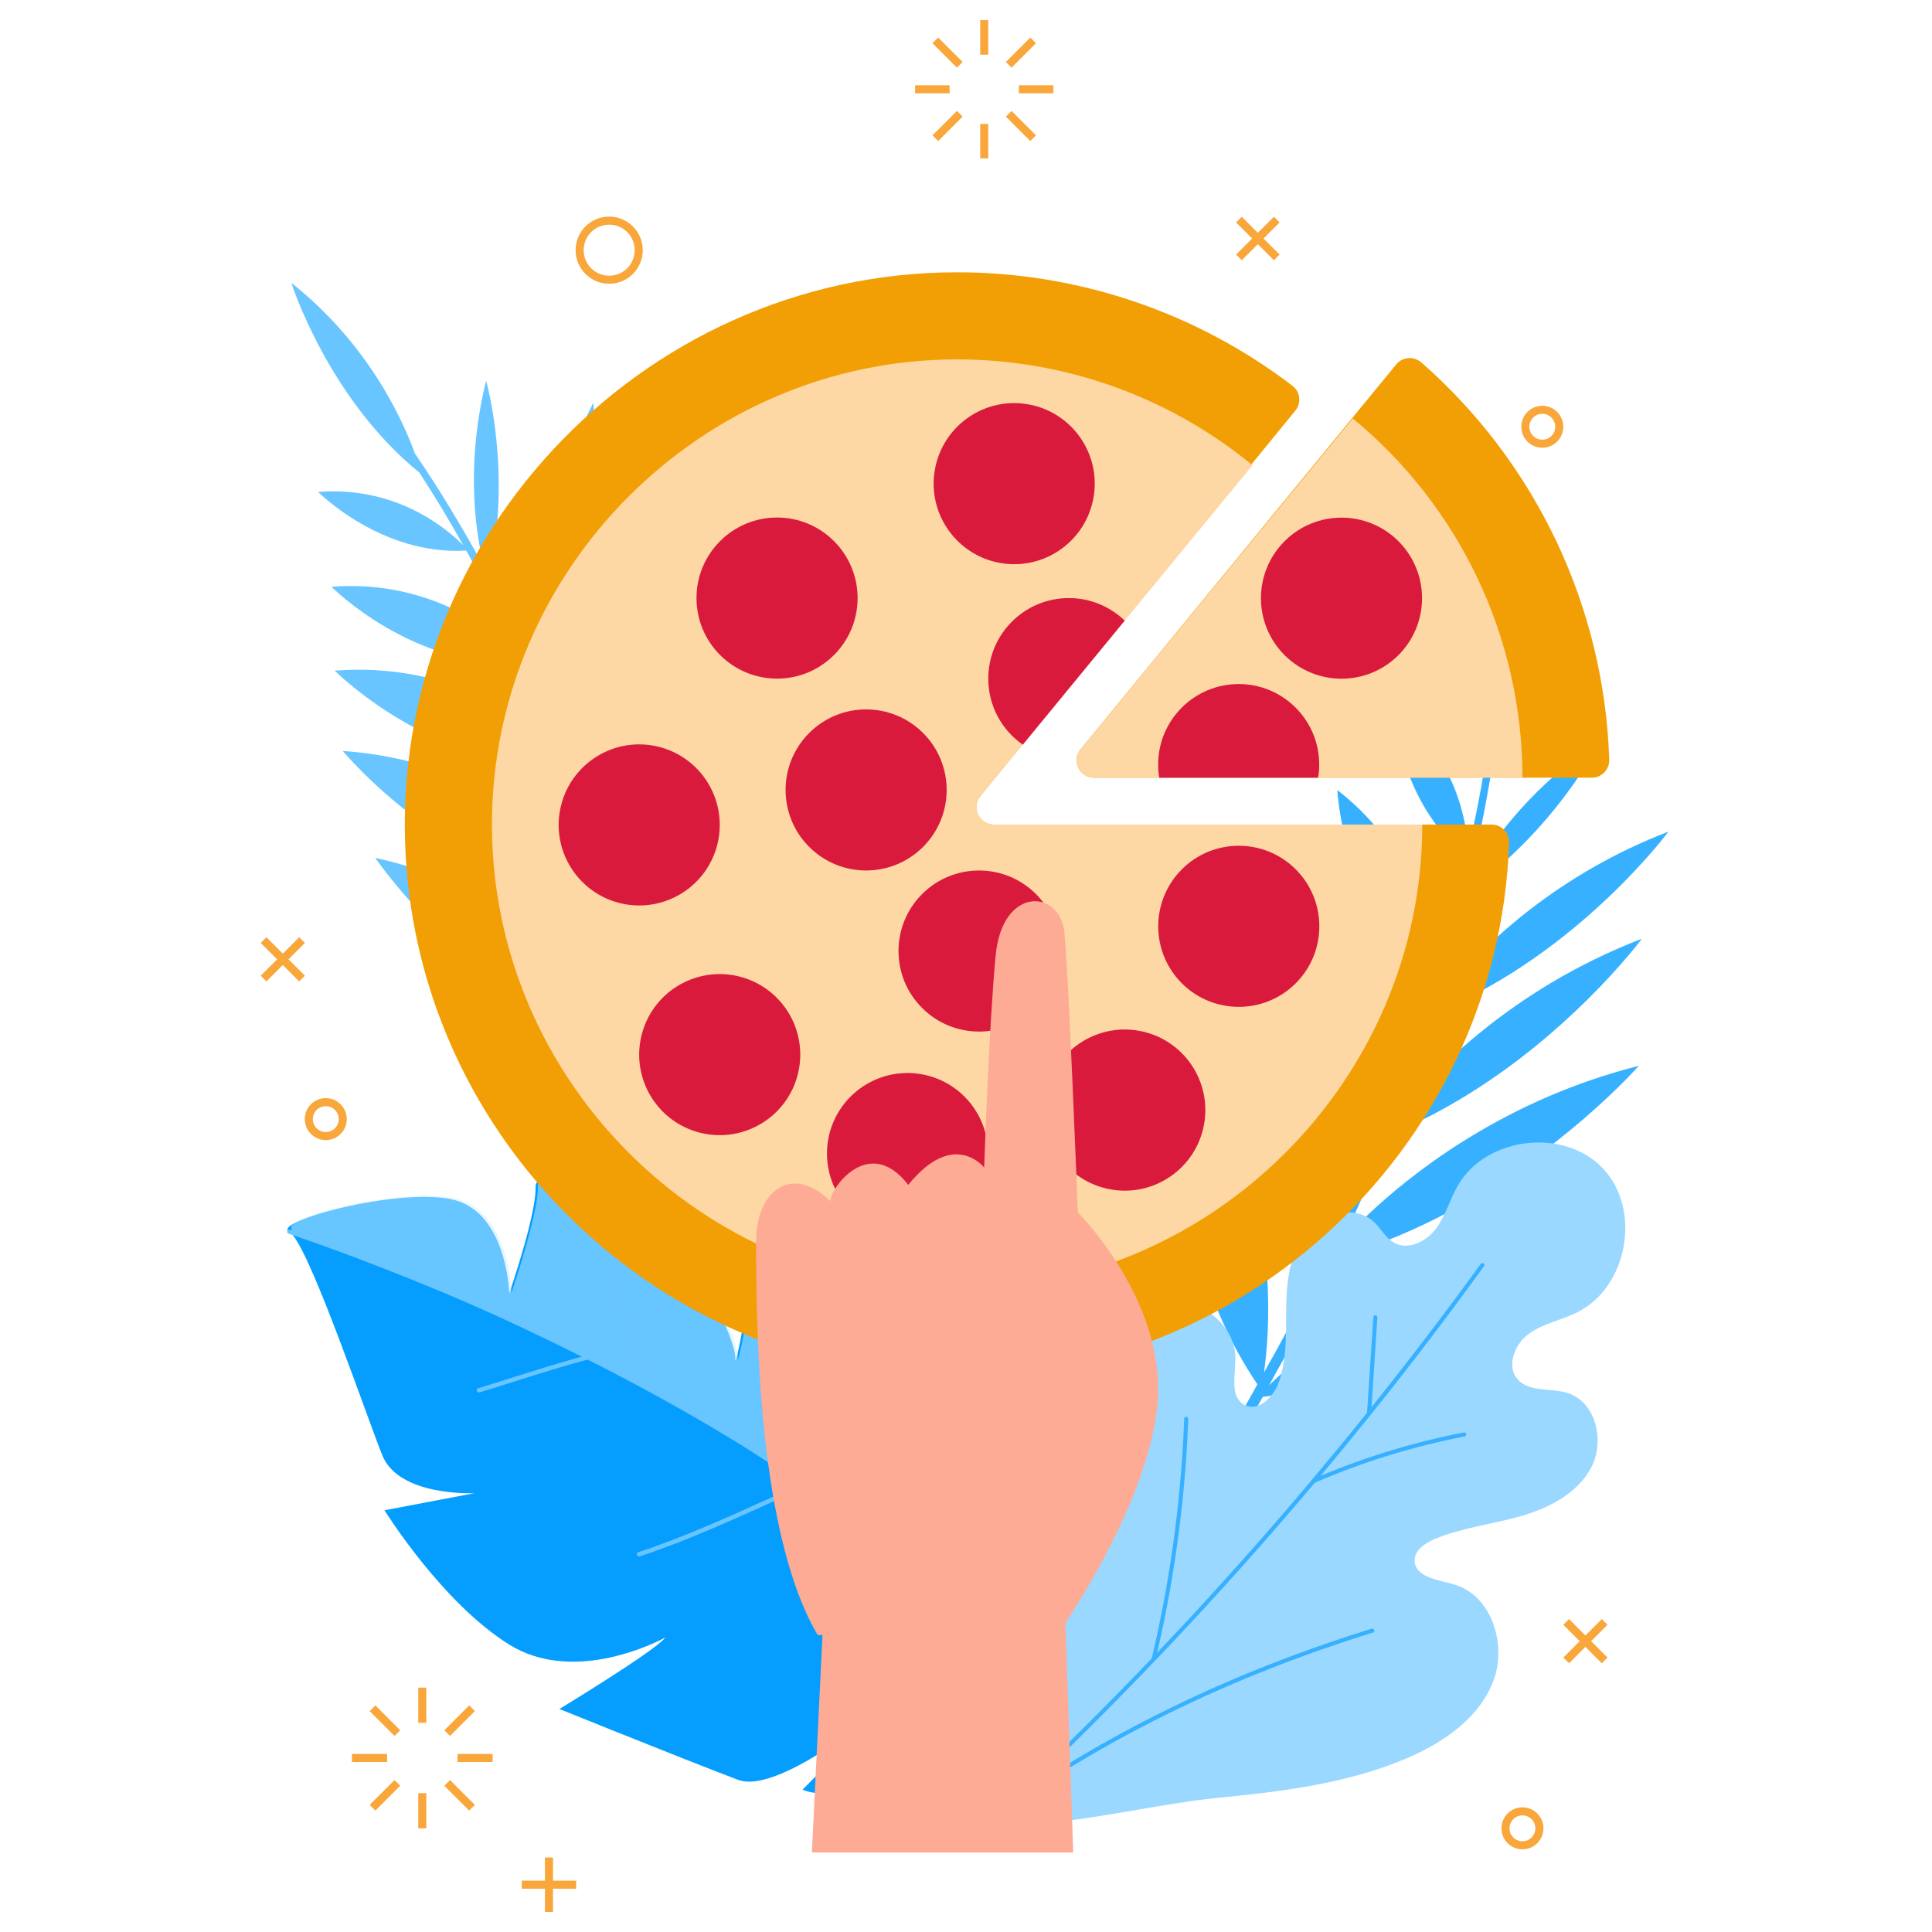 <svg enable-background="new 0 0 240 240" viewBox="0 0 240 240" xmlns="http://www.w3.org/2000/svg"><path d="m100.197 88.148s-.525 8.54-3.936 19.362l0.0.008c-.544 1.72-1.16 3.49-1.856 5.296-1.284 3.332-2.846 6.782-4.76 10.178-1.804 3.231-3.928 6.415-6.403 9.426l.114.468c.137.595.289 1.174.411 1.771l.345 1.79.426 2.223.138.724.814 4.206c.512 2.376.792 4.79 1.154 7.19l1.042 7.213-1.43.079-.991-7.126c-.346-2.379-.609-4.771-1.096-7.119l-.631-3.38-.139-.739-.558-2.97-.328-1.769c-.122-.589-.266-1.168-.403-1.756l-.348-1.503c-21.613-5.192-35.15-25.155-35.15-25.155 20.196 4.44 31.378 18.583 34.773 23.571l-.095-.409c-1.354-6.112-3.035-12.12-4.905-18.031-20.034-1.641-33.799-18.408-33.799-18.408 19.447 1.332 30.71 13.951 33.512 17.506-.913-2.855-1.871-5.7-2.865-8.513-.845-2.399-1.735-4.78-2.66-7.129-16.675.616-28.993-11.844-28.993-11.844 14.445-1.103 24.153 6.037 28.134 9.71-1.469-3.612-3.025-7.158-4.659-10.638-13.693.819-23.883-9.492-23.883-9.492 12.897-.986 21.09 6.209 23.496 8.664-.799-1.692-1.62-3.383-2.448-5.051-1.382-2.741-2.822-5.449-4.304-8.108-10.547.65-18.397-7.285-18.397-7.285 9.928-.76 16.215 4.778 18.053 6.658-1.753-3.11-3.569-6.14-5.476-9.058-11.38-9.243-15.905-23.576-15.905-23.576 9.485 7.533 13.743 16.784 15.349 21.203 3.091 4.502 5.952 9.284 8.65 14.227-.881-3.288-2.566-12.007.196-23.277 0 0 3.297 11.521.33 24.262.758 1.415 1.516 2.838 2.245 4.271 1.388 2.726 2.727 5.5 4.022 8.308-.455-4.608-1.021-18.695 6.725-34.109 0 0 1.871 18.413-6.25 35.127 1.483 3.241 2.893 6.532 4.224 9.881.041.043.065.071.065.071l-.038.002c.306.75.591 1.51.89 2.275-.447-5.862-.477-20.189 7.355-35.782 0 0 2.002 19.711-6.632 37.705.302.803.604 1.599.892 2.411 1.229 3.409 2.4 6.851 3.513 10.328.079-6.818 1.516-22.957 12.152-38.983 0 0 .375 22.651-11.423 41.33 1.518 4.923 2.889 9.908 4.046 14.969l.364 1.509c.346-5.642 2.288-21.784 13.314-37.511 1.222-1.742 2.557-3.484 4.015-5.205z" fill="#69c5ff"/><path d="m174.114 136.671c-.295.797-.605 1.588-.908 2.379 1.532-1.974 4.105-4.984 7.769-8.3 1.026-.929 2.142-1.886 3.347-2.849 2.403-1.926 5.167-3.891 8.277-5.757 3.365-2.012 7.145-3.908 11.358-5.53 0 0-2.448 3.311-6.874 7.674-3.561 3.505-8.398 7.699-14.273 11.387-.478.303-.957.599-1.452.889-2.449 1.461-5.063 2.826-7.833 4.006-.367.168-.734.32-1.109.474-.331.83-.661 1.66-1 2.483-1.447 3.487-2.947 6.97-4.532 10.428 1.7-1.827 4.331-4.425 7.877-7.234 2.024-1.606 4.339-3.277 6.942-4.914.341-.219.689-.431 1.038-.635 5.664-3.455 12.626-6.694 20.836-8.768 0 0-2.367 2.702-6.583 6.356-.222.188-.443.384-.672.581-3.598 3.062-8.396 6.702-14.124 9.98-.408.231-.815.462-1.238.693-1.436.79-2.927 1.553-4.465 2.273-2.858 1.336-5.883 2.54-9.059 3.513-.215.067-.429.134-.644.193-.334.098-.659.195-.993.285-2.278 4.863-4.718 9.67-7.368 14.384l-.775 1.418c1.611-1.579 4.484-4.17 8.51-7.027.224-.151.448-.309.679-.468 4.146-2.879 9.449-5.971 15.8-8.512 3.893-1.556 8.178-2.903 12.828-3.867.216-.044.432-.089.649-.126.134-.031.268-.055.403-.079.32-.066.641-.125.97-.185 1.135-.203 2.286-.385 3.462-.538 0 0-3.237 3.152-8.784 7.113-.628.449-1.285.908-1.971 1.376-2.089 1.422-4.446 2.907-7.024 4.368-4.952 2.789-10.743 5.474-17.084 7.357-.223.06-.437.127-.66.187-2.765.794-5.631 1.429-8.579 1.857l-.243.446c-.311.549-.599 1.105-.926 1.655l-.981 1.621-3.954 6.485c-1.268 2.191-2.749 4.245-4.151 6.354l-.86 1.273-2.292 3.391-1.094 1.628-1.165-.943 3.472-5.086.758-1.107c.715-1.067 1.454-2.12 2.177-3.18l-.001-.007c.682-1.004 1.347-2.022 1.965-3.075l3.945-6.386.982-1.598c.327-.543.616-1.09.927-1.64l.784-1.404c-3.981-5.848-6.411-12.237-7.874-18.281-3.316-13.755-1.607-25.757-1.607-25.757 3.064 4.315 5.294 8.7 6.904 12.96 4.956 13.073 4.058 24.9 3.401 29.597l.216-.384c3.229-5.666 6.148-11.471 8.85-17.344-4.283-4.59-7.181-9.822-9.141-14.912-4.583-11.897-4.029-22.976-4.029-22.976 6.529 6.798 9.987 14.237 11.79 20.727 2.096 7.498 1.971 13.738 1.79 16.265 1.3-2.85 2.554-5.713 3.763-8.579.62-1.476 1.225-2.959 1.807-4.447.389-.97.764-1.939 1.13-2.914-13.293-11.209-14.057-29.453-14.057-29.453 11.911 9.276 14.399 21.583 14.898 27.2 1.396-3.808 2.677-7.632 3.86-11.464-11.135-8.965-11.768-24.06-11.768-24.06 10.637 8.28 11.917 19.571 12.048 23.15.571-1.873 1.128-3.745 1.647-5.615.043-.154.085-.315.128-.469.811-2.931 1.563-5.859 2.245-8.797-1.148-.921-2.151-1.92-3.021-2.973-5.699-6.815-6.063-15.546-6.063-15.546 2.357 1.839 4.115 3.868 5.426 5.889 3.245 4.998 3.761 9.957 3.829 11.901.834-3.62 1.555-7.24 2.127-10.821-2.302-15.106 4.253-29.338 4.253-29.338 2.038 12.465-1.156 22.578-3.017 27.112-.776 5.648-1.919 11.336-3.311 17.04 1.635-3.152 6.447-11.06 16.464-17.801-.166.343-5.691 11.297-16.737 18.929-.406 1.628-.821 3.249-1.265 4.872-.237.869-.483 1.731-.728 2.601-.632 2.21-1.295 4.414-1.988 6.627.527-.707 1.272-1.67 2.24-2.799 4.336-5.044 13.143-13.526 26.852-18.795 0 0-10.299 13.927-26.673 21.51-.901.422-1.827.823-2.768 1.202-1.134 3.534-2.352 7.059-3.669 10.575-.004.061-.001.098-.001.098-.015-.006-.023-.014-.031-.021z" fill="#37b1ff"/><path d="m188.507 171.317c1.44 1.679 4.141 1.056 6.248 1.735 3.502 1.122 4.627 5.967 2.923 9.225-1.71 3.252-5.294 5.082-8.824 6.084-3.536 1.009-7.256 1.404-10.644 2.83-.632.264-1.293.639-1.772 1.121-.062.058-.119.116-.169.179-.329.389-.54.841-.536 1.364.02 2.037 2.803 2.389 4.782 2.932.031.01.061.02.092.03.049.015.104.029.154.05 1.062.327 1.978.904 2.743 1.653.078.085.155.164.233.249 1.204 1.298 1.975 3.045 2.259 4.891.028.155.051.309.067.465l.001.018c.187 1.653-.013 3.356-.629 4.876-.248.618-.546 1.209-.888 1.766-.081.138-.168.276-.256.408-1.153 1.76-2.715 3.24-4.492 4.476-1.621 1.135-3.418 2.065-5.232 2.828-1.492.628-3.008 1.166-4.541 1.634-.053.015-.112.037-.165.047-.448.138-.896.27-1.346.389-.136.039-.277.078-.42.112-1.153.304-2.313.579-3.482.813-.089.024-.178.042-.267.06-.267.054-.54.108-.807.161l-.036.002c-.107.025-.22.044-.326.064-.196.037-.392.074-.589.105-1.064.19-2.129.363-3.202.512-.304.044-.607.088-.918.127-.501.069-1.007.139-1.515.196-.238.034-.477.061-.716.083-.071.011-.143.022-.209.026-.072.011-.143.021-.209.026-1.474.175-2.955.327-4.425.472-.932.092-1.863.207-2.799.329l-.006 0c-.083.012-.167.023-.25.035-.584.081-1.168.167-1.751.26-.09.006-.173.023-.262.035-.065.01-.125.02-.19.031-2.351.365-4.711.786-7.066 1.181-.095.018-.19.031-.285.049-3.491.585-6.975 1.109-10.396 1.305-2.247.124-3.671-.227-4.499-.918-.133-.106-.249-.224-.348-.35-1.923-2.345 1.074-7.426 2.955-11.458.385-.819.719-1.587.962-2.288.359-1.034.693-2.072 1.003-3.115.35-1.16.676-2.33.966-3.503 1.216-4.813 1.98-9.74 2.273-14.691.044-.707.075-1.412.101-2.123.137-4.128-.049-8.314.543-12.388.146-.972.329-1.94.573-2.894.668-2.63 1.905-5.225 3.645-7.294.781-.929 1.665-1.751 2.649-2.424.961-.659 2.015-1.173 3.161-1.501.974-.281 2.002-.367 3.018-.289 2.182.169 4.331 1.116 5.859 2.579.443.422.834.883 1.162 1.385.67 1.038 1.062 2.239 1.051 3.539-.002.433-.037.893-.067 1.358-.119 1.758-.238 3.6 1.213 4.358.056.026.112.053.167.073 1.318.557 2.711-.479 3.555-1.81.223-.363.414-.749.545-1.13.126-.369.24-.743.329-1.122.391-1.553.501-3.166.545-4.787.024-1.192.011-2.388.029-3.574.007-.265.013-.53.025-.802.083-2.122.367-4.288 1.204-6.189.324-.737.736-1.432 1.247-2.067 1.273-1.575 3.38-2.556 5.343-2.517 1.138.027 2.227.394 3.085 1.192.173.163.329.333.485.515.625.728 1.144 1.572 1.975 2.047 1.738.998 4.01-.108 5.216-1.703 1.2-1.601 1.729-3.602 2.721-5.345 3.476-6.116 13.213-7.287 18.042-2.169 4.836 5.118 3.097 14.776-3.217 17.892-1.957.965-4.198 1.365-5.966 2.642-1.774 1.278-2.853 3.983-1.432 5.639z" fill="#9bd8ff"/><path d="m167.257 179.465c-1.063 1.297-2.127 2.582-3.203 3.867 5.735-2.405 11.696-4.211 17.806-5.389.321-.063.39.437.069.501-6.377 1.232-12.595 3.151-18.56 5.727-.006 0-.018.007-.03.008-.992 1.184-1.991 2.356-3.003 3.53-10.555 12.296-21.755 24.039-33.522 35.188 7.363-4.983 15.099-9.24 23.14-12.867.128-.063.257-.119.385-.176 3.184-1.424 6.421-2.756 9.702-3.989.07-.029.141-.051.212-.074.411-.159.827-.313 1.244-.467 1.022-.374 2.044-.742 3.073-1.092.1-.037.2-.073.3-.104 1.823-.631 3.659-1.233 5.51-1.806.307-.092.505.37.193.468-1.968.611-3.917 1.25-5.857 1.926-.1.031-.206.068-.306.104-.964.334-1.922.68-2.879 1.032-.382.139-.763.279-1.139.424-.071.023-.141.051-.212.074-3.456 1.304-6.863 2.713-10.215 4.227-.117.05-.234.106-.35.161-8.699 3.959-17.043 8.67-24.943 14.255-.046.027-.093.042-.136.039-.215.201-.431.401-.646.602-.447.42-.895.841-1.349 1.25-.3.284-.6.563-.906.848-.646.596-1.298 1.192-1.957 1.789-.238.22-.553-.18-.309-.401.721-.655 1.441-1.31 2.155-1.976.301-.272.607-.551.907-.836.375-.337.743-.68 1.111-1.023 3.796-3.534 7.54-7.13 11.214-10.788 2.811-2.795 5.582-5.63 8.322-8.492 1.24-5.272 2.206-10.597 2.887-15.958.227-1.753.424-3.516.584-5.276.221-2.396.387-4.806.499-7.213.019-.446.038-.886.056-1.333.014-.332.518-.269.503.057-.011.374-.029.748-.046 1.122-.099 2.334-.257 4.672-.471 6.995-.161 1.839-.365 3.674-.6 5.5-.645 5.172-1.564 10.308-2.738 15.395 5.669-5.954 11.184-12.061 16.534-18.301 1.826-2.129 3.627-4.274 5.397-6.43 1.404-1.686 2.778-3.376 4.145-5.078l-.005-.078c.017-.29.04-.574.057-.864.226-3.413.446-6.831.678-10.244.015-.23.03-.465.044-.695.021-.326.524-.269.503.057-.002.06-.01.115-.013.175-.236 3.534-.466 7.067-.696 10.606-.01.121-.014.247-.024.368.117-.146.228-.286.344-.432 4.538-5.693 8.961-11.487 13.233-17.38.193-.265.597.033.404.298-4.162 5.735-8.45 11.388-12.866 16.935-.039.045-.072.095-.111.14-1.361 1.707-2.74 3.404-4.126 5.095z" fill="#37b1ff"/><path d="m35.726 152.819c.025.073.086.133.2.194.13.067.278.207.441.406 2.629 3.227 9.165 22.483 11.121 27.357 2.071 5.171 11.437 4.715 11.437 4.715l-11.162 2.121s7.112 11.487 15.529 16.705c3.79 2.345 8.084 2.396 11.656 1.752 4.38-.804 7.688-2.645 7.688-2.645-.521.775-4.07 3.158-7.345 5.253-3.022 1.933-5.803 3.621-5.803 3.621s2.882 1.164 6.629 2.664c5.376 2.152 12.539 5.004 15.585 6.139 1.615.601 4.04-.09 6.612-1.34.593-.291 1.197-.606 1.806-.952 4.885-2.74 9.749-6.8 10.173-7.16l-9.064 9.12-1.544 1.556c.048.017.104.04.152.056.934.341 1.921.447 2.945.373 1.522-.101 3.128-.609 4.729-1.382 4.155-1.99 8.359-5.751 11.411-8.904 1.54-1.586 2.787-3.027 3.581-3.99.556-.689.885-1.135.938-1.248 5.881-12.518 3.895-22.945.494-29.735-2.734-5.479-6.375-8.596-7.547-8.549-.325.012-.459.266-.321.795.632 2.441-.309 5.575-1.368 8.04-.079.208-.168.402-.256.596-.632 1.383-1.254 2.491-1.591 3.052-.148.263-.243.404-.243.404s-.293-1.596-.779-3.904l-.007.001c-.438-2.063-1.036-4.699-1.723-7.269-.694-2.623-1.48-5.188-2.292-7.027-.216-.489-.509-.982-.879-1.481-.187-.264-.404-.532-.637-.798-3.664-4.277-11.556-8.516-13.257-8.383-.324.02-.421.207-.22.584.453.845.463 2.889.269 5.225-.018.208-.037.415-.054.63-.072.724-.164 1.473-.264 2.216-.082.649-.179 1.301-.272 1.921-.077.451-.15.886-.223 1.307-.235 1.392-.476 2.571-.651 3.316-.204.817-.319 1.099-.282.516.054-.745-.591-2.591-1.567-4.865-.242-.569-.511-1.172-.789-1.782-.514-1.134-1.08-2.321-1.66-3.492-.106-.229-.22-.458-.333-.686-2.185-4.365-4.445-8.371-4.855-8.484-.568-.161-7.616-2.595-12.04-3.055-1.155-.114-2.125-.093-2.765.128-.516.182-.808.501-.796 1.002.033 1.235-.37 3.257-.899 5.364-.718 2.808-1.669 5.753-2.115 7.104-.157.484-.257.764-.257.764s-.053-2.251-.828-4.794c-.872-2.873-2.657-6.105-6.296-6.896-5.242-1.135-15.532 1.091-19.138 2.743-.014.01-.035.02-.049.029-.874.404-1.336.769-1.223 1.05z" fill="#059eff"/><path d="m36.215 152.838.004.03s10.005 3.596 23.274 9.583c.057.03.113.053.178.083.397.184.801.366 1.212.548 3.615 1.653 7.458 3.475 11.381 5.445.236.121.48.241.724.361 3.322 1.677 6.703 3.46 10.058 5.33.327.177.648.363.977.548.698.395 1.404.789 2.104 1.198 1.826 1.052 3.648 2.136 5.434 3.231.522.327 1.035.647 1.549.967.431.27.854.542 1.279.82 1.735 1.11 3.434 2.24 5.09 3.39.176.129.352.25.527.364 2.489 1.763 4.877 3.563 7.117 5.39.263.209.511.419.76.637 3.629 3.028 6.83 6.157 9.416 9.352 1.505 1.847 2.8 3.722 3.846 5.606.009.007.009.007.01.014.507.906.962 1.827 1.348 2.742.021.043.035.094.056.137.703-.837 1.123-1.402 1.183-1.524 5.838-12.436 3.912-22.81.556-29.606-3.06-6.219-7.323-9.445-7.911-8.539-.096.134-.106.348-.029.65.638 2.486-.339 5.693-1.419 8.176-.152.347-.3.67-.448.986-.828 1.743-1.59 2.938-1.59 2.938s-.02-.096-.05-.267c-.101-.534-.346-1.825-.706-3.518-.438-2.056-1.036-4.699-1.719-7.292-.707-2.659-1.505-5.26-2.328-7.129-.175-.403-.411-.813-.701-1.223-.171-.259-.373-.521-.59-.789-3.869-4.744-13.23-9.565-13.775-8.506-.056.099-.036.248.074.446.464.866.462 2.995.254 5.402-.018.208-.037.415-.054.63-.08.725-.164 1.473-.264 2.216-.089.65-.187 1.294-.28 1.914-.127.769-.251 1.508-.376 2.17-.438 2.338-.82 3.772-.75 2.797.009-.108-.001-.236-.019-.378-.117-.889-.703-2.515-1.527-4.444-.243-.576-.511-1.172-.79-1.789-.492-1.083-1.028-2.214-1.578-3.335-.114-.228-.227-.457-.341-.685-2.211-4.445-4.539-8.564-4.957-8.684-.592-.165-8.213-2.798-12.584-3.09-1.105-.075-2-.003-2.514.308-.333.188-.508.47-.503.857.032 1.227-.371 3.249-.909 5.35-.958 3.813-2.362 7.882-2.362 7.882s-.007-.227-.036-.619c-.078-.879-.286-2.577-.859-4.395-.895-2.817-2.677-5.912-6.229-6.677-5.391-1.169-16.13 1.223-19.431 2.888-.014.01-.035.02-.049.029-.342.174-.601.345-.756.495z" fill="#cdecff" opacity=".49"/><path d="m122.798 207.977c-.021.022-.047.039-.075.051-.127.054-.287-.012-.358-.146-3.975-7.613-11.394-15.368-22.052-23.048l-.2-.144-.202.09c-1.11.497-2.241 1.009-3.389 1.53-5.627 2.55-11.433 5.182-17.047 7.024-.133.044-.289-.034-.349-.171-.042-.097-.027-.203.039-.272.025-.026.055-.045.09-.056 5.599-1.837 11.396-4.465 17.002-7.007.931-.422 1.847-.837 2.754-1.244l.585-.263-.582-.41c-7.213-5.072-15.847-10.121-25.664-15.009l-.142-.071-.142.038c-2.775.731-5.951 1.733-9.314 2.794-1.376.435-2.774.876-4.171 1.306-.064.02-.136.012-.201-.021-.066-.034-.117-.089-.145-.156-.04-.096-.024-.199.041-.267.026-.027.058-.047.096-.059 1.394-.43 2.792-.87 4.167-1.304 2.719-.858 5.53-1.745 7.993-2.434l.94-.263-.951-.465c-18.88-9.226-35.483-14.688-35.648-14.742-.069-.023-.129-.07-.167-.132-.039-.063-.052-.134-.038-.2.009-.042.028-.078.056-.107.063-.066.16-.088.256-.057.174.057 17.731 5.812 37.111 15.406 2.105 1.042 4.247 2.14 6.367 3.262l.848.45-.329-.886c-1.635-4.398-5.483-15.526-5.811-16.569-.028-.09-.009-.18.05-.242.032-.033.072-.055.12-.064.067-.014.138.001.2.04.063.039.109.099.131.168.534 1.697 5.351 15.517 6.277 17.779l.062.152.147.08c8.014 4.327 15.072 8.748 20.976 13.139l.632.469-.027-.739c-.274-7.727-1.957-15.193-3.567-21.476-.022-.085-.002-.168.055-.226.035-.037.082-.06.135-.068.139-.018.283.083.32.226 1.688 6.591 3.438 14.403 3.621 22.375l-.037.243.199.199c9.165 7.012 15.681 14.148 19.368 21.209.052.1.04.217-.03.29z" fill="#69c5ff"/><path d="m123.457 102.43h61.843c1.209 0 2.203.991 2.164 2.2-1.238 38.495-34.841 69.41-74.235 66.174-33.232-2.731-59.978-29.477-62.709-62.709-3.298-40.142 28.864-74.27 68.373-74.27 15.084 0 29.735 4.975 41.684 14.116.961.735 1.1 2.134.334 3.071l-39.131 47.886c-1.155 1.413-.149 3.534 1.676 3.534z" fill="#f29f05"/><path d="m134.238 93.074 39.209-47.81c.784-.955 2.196-1.05 3.125-.235 7.049 6.182 12.763 13.749 16.78 22.238 4.017 8.489 6.245 17.706 6.554 27.076.041 1.235-.928 2.267-2.163 2.267h-61.831c-1.827 0-2.832-2.124-1.673-3.537z" fill="#f29f05"/><path d="m176.68 102.43c0 31.695-26.09 57.785-57.785 57.785-31.706 0-57.785-26.09-57.785-57.785s26.079-57.785 57.785-57.785c13.386 0 26.36 4.653 36.695 13.148l-15.875 19.305-12.661 15.409-5.249 6.384c-1.161 1.412-.157 3.539 1.672 3.539h53.204z" fill="#fdd7a4"/><path d="m189.124 96.608h-53.203c-1.828 0-2.833-2.127-1.671-3.539l33.795-41.088c6.59 5.421 11.903 12.239 15.55 19.954 3.636 7.716 5.53 16.145 5.53 24.672z" fill="#fdd7a4"/><circle cx="96.527" cy="74.295" fill="#d91a3d" r="10.006"/><ellipse cx="126.015" cy="60.081" fill="#d91a3d" rx="10.006" ry="10.006" transform="matrix(.16 -.987 .987 .16 46.525 174.844)"/><ellipse cx="79.411" cy="102.43" fill="#d91a3d" rx="10.006" ry="10.006" transform="matrix(.23 -.973 .973 .23 -38.524 156.183)"/><ellipse cx="89.417" cy="130.955" fill="#d91a3d" rx="10.006" ry="10.006" transform="matrix(.23 -.973 .973 .23 -58.579 187.893)"/><ellipse cx="153.876" cy="114.995" fill="#d91a3d" rx="10.006" ry="10.006" transform="matrix(.736 -.677 .677 .736 -37.218 134.608)"/><ellipse cx="139.714" cy="137.99" fill="#d91a3d" rx="10.006" ry="10.006" transform="matrix(.232 -.973 .973 .232 -26.956 241.827)"/><ellipse cx="121.646" cy="118.14" fill="#d91a3d" rx="10.006" ry="10.006" transform="matrix(.707 -.707 .707 .707 -47.908 120.619)"/><ellipse cx="112.762" cy="143.3" fill="#d91a3d" rx="10.006" ry="10.006" transform="matrix(.707 -.707 .707 .707 -68.301 121.707)"/><ellipse cx="166.672" cy="74.298" fill="#d91a3d" rx="10.006" ry="10.006" transform="matrix(.707 -.707 .707 .707 -3.72 139.616)"/><path d="m163.878 94.985c0 .552-.043 1.093-.141 1.623h-19.727c-.097-.53-.141-1.071-.141-1.623 0-5.53 4.48-10.01 10.01-10.01 5.519 0 9.999 4.48 9.999 10.01z" fill="#d91a3d"/><ellipse cx="107.615" cy="98.128" fill="#d91a3d" rx="10.006" ry="10.006" transform="matrix(.707 -.707 .707 .707 -37.867 104.837)"/><path d="m139.714 77.097-12.661 15.409c-2.597-1.807-4.285-4.805-4.285-8.202 0-5.53 4.48-10.01 10.01-10.01 2.694-0 5.14 1.071 6.936 2.803z" fill="#d91a3d"/><path d="m133.895 150.608s-1.135-29.471-1.676-34.792c-.54-5.322-7.707-5.847-8.54 2.906-.833 8.753-1.42 26.317-1.42 26.317s-3.771-4.858-9.432 2.151c-4.921-6.372-9.759.568-9.686 2.026-4.784-4.725-9.327-1.273-9.223 5.256.104 6.529-.351 35.059 7.658 48.638l.599-.01-1.32 27.02h32.464l-.966-28.505c2.41-3.645 10.601-16.735 11.452-27.487.999-12.622-9.91-23.52-9.91-23.52z" fill="#fdab95"/><g fill="none" stroke="#f9a63a" stroke-miterlimit="10"><path d="m43.719 218.384h4.365"/><path d="m56.831 218.384h4.365"/><path d="m46.278 212.205 3.087 3.087"/><path d="m55.55 221.476 3.087 3.087"/><path d="m52.458 209.646v4.365"/><path d="m52.458 222.757v4.365"/><path d="m58.637 212.205-3.087 3.087"/><path d="m49.365 221.476-3.087 3.087"/><path d="m75.675 27.407c2.027 0 3.671 1.643 3.671 3.671s-1.644 3.671-3.671 3.671-3.671-1.644-3.671-3.671 1.643-3.671 3.671-3.671z"/><path d="m40.468 136.913c1.163 0 2.107.943 2.107 2.107s-.943 2.107-2.107 2.107c-1.163 0-2.107-.943-2.107-2.107s.943-2.107 2.107-2.107z"/><path d="m191.59 50.905c1.163 0 2.107.943 2.107 2.107s-.943 2.107-2.107 2.107c-1.163 0-2.107-.943-2.107-2.107s.943-2.107 2.107-2.107z"/><circle cx="189.124" cy="227.122" r="2.107"/><path d="m64.817 234.122h6.757"/><path d="m68.195 230.743v6.757"/><path d="m194.559 201.483 4.778 4.778"/><path d="m199.337 201.483-4.778 4.778"/><path d="m32.743 116.781 4.778 4.778"/><path d="m37.521 116.781-4.778 4.778"/><path d="m113.676 11.092h4.292"/><path d="m126.567 11.092h4.292"/><path d="m116.192 5.016 3.035 3.035"/><path d="m125.308 14.132 3.035 3.035"/><path d="m122.267 2.5v4.292"/><path d="m122.267 15.391v4.292"/><path d="m128.342 5.016-3.035 3.035"/><path d="m119.227 14.132-3.035 3.035"/><path d="m153.904 27.28 4.698 4.697"/><path d="m158.602 27.28-4.698 4.697"/></g></svg>